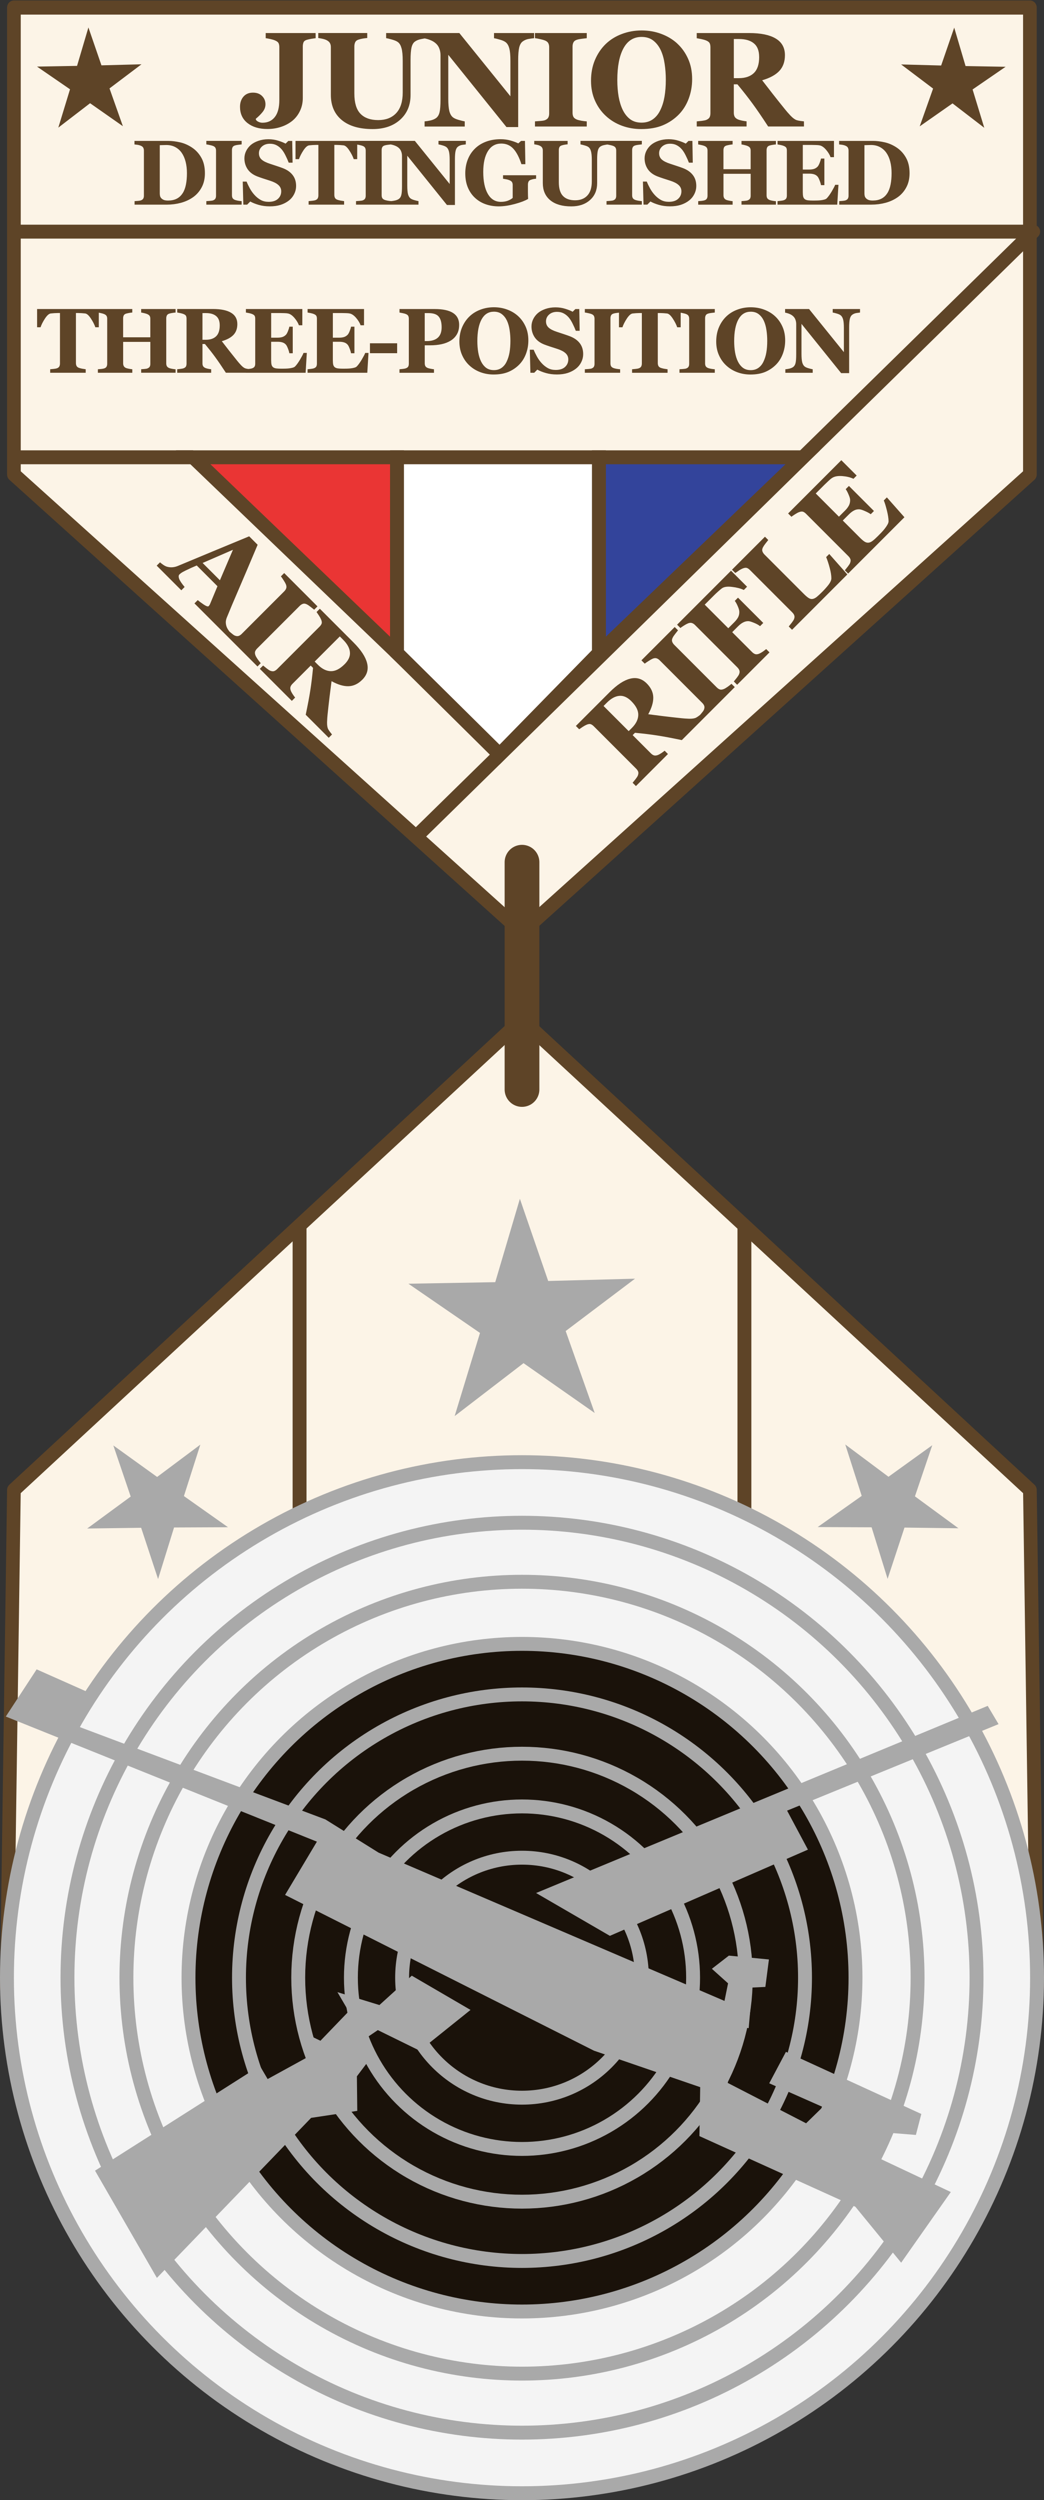 <?xml version="1.0" encoding="UTF-8" standalone="no"?>
<!-- Created with Inkscape (http://www.inkscape.org/) -->

<svg
   width="60.114mm"
   height="143.826mm"
   viewBox="0 0 60.114 143.826"
   version="1.1"
   id="svg1"
   xml:space="preserve"
   inkscape:version="1.3.2 (091e20e, 2023-11-25, custom)"
   sodipodi:docname="cmp_junior_gold_distinguished_badge.svg"
   xmlns:inkscape="http://www.inkscape.org/namespaces/inkscape"
   xmlns:sodipodi="http://sodipodi.sourceforge.net/DTD/sodipodi-0.dtd"
   xmlns="http://www.w3.org/2000/svg"
   xmlns:svg="http://www.w3.org/2000/svg"
   xmlns:rdf="http://www.w3.org/1999/02/22-rdf-syntax-ns#"
   xmlns:cc="http://creativecommons.org/ns#"
   xmlns:dc="http://purl.org/dc/elements/1.1/"><rect x="0" y="0" width="60.114" height="143.826" fill="#333333" stroke="none"/><title
     id="title7">Junior Distinguished Badge</title><sodipodi:namedview
     id="namedview1"
     pagecolor="#505050"
     bordercolor="#eeeeee"
     borderopacity="1"
     inkscape:showpageshadow="0"
     inkscape:pageopacity="0"
     inkscape:pagecheckerboard="0"
     inkscape:deskcolor="#505050"
     inkscape:document-units="mm"
     inkscape:zoom="4"
     inkscape:cx="111.125"
     inkscape:cy="103.625"
     inkscape:window-width="1920"
     inkscape:window-height="1009"
     inkscape:window-x="-8"
     inkscape:window-y="-8"
     inkscape:window-maximized="1"
     inkscape:current-layer="g18"
     showguides="true" /><defs
     id="defs1"><inkscape:path-effect
       effect="mirror_symmetry"
       start_point="156.863,132.948"
       end_point="154.101,444.791"
       center_point="155.482,288.869"
       id="path-effect29"
       is_visible="true"
       lpeversion="1.2"
       lpesatellites=""
       mode="vertical"
       discard_orig_path="false"
       fuse_paths="false"
       oposite_fuse="false"
       split_items="false"
       split_open="false"
       link_styles="false" /><inkscape:path-effect
       effect="mirror_symmetry"
       start_point="106.065,126.771"
       end_point="106.065,180.014"
       center_point="106.065,153.392"
       id="path-effect25"
       is_visible="true"
       lpeversion="1.2"
       lpesatellites=""
       mode="free"
       discard_orig_path="false"
       fuse_paths="true"
       oposite_fuse="false"
       split_items="false"
       split_open="false"
       link_styles="false" /><inkscape:path-effect
       effect="mirror_symmetry"
       start_point="104.999,126.818"
       end_point="104.999,180.016"
       center_point="104.999,153.417"
       id="path-effect24"
       is_visible="true"
       lpeversion="1.2"
       lpesatellites=""
       mode="free"
       discard_orig_path="false"
       fuse_paths="true"
       oposite_fuse="false"
       split_items="false"
       split_open="false"
       link_styles="false" /><inkscape:path-effect
       effect="mirror_symmetry"
       start_point="42.452,284.693"
       end_point="321.886,-103.51"
       center_point="182.169,90.592"
       id="path-effect23"
       is_visible="true"
       lpeversion="1.2"
       lpesatellites=""
       mode="vertical"
       discard_orig_path="false"
       fuse_paths="false"
       oposite_fuse="false"
       split_items="false"
       split_open="false"
       link_styles="false" /><inkscape:path-effect
       effect="mirror_symmetry"
       start_point="103.61,248.803"
       end_point="103.61,-48.197"
       center_point="103.61,100.303"
       id="path-effect21"
       is_visible="true"
       lpeversion="1.2"
       lpesatellites=""
       mode="vertical"
       discard_orig_path="false"
       fuse_paths="false"
       oposite_fuse="false"
       split_items="false"
       split_open="false"
       link_styles="false" /><inkscape:path-effect
       effect="mirror_symmetry"
       start_point="106.065,126.771"
       end_point="106.065,182.54"
       center_point="106.065,154.655"
       id="path-effect19"
       is_visible="true"
       lpeversion="1.2"
       lpesatellites=""
       mode="free"
       discard_orig_path="false"
       fuse_paths="true"
       oposite_fuse="false"
       split_items="false"
       split_open="false"
       link_styles="false" /><inkscape:path-effect
       effect="mirror_symmetry"
       start_point="211.825,49.391"
       end_point="76.505,237.384"
       center_point="144.165,143.388"
       id="path-effect11"
       is_visible="true"
       lpeversion="1.2"
       lpesatellites=""
       mode="vertical"
       discard_orig_path="false"
       fuse_paths="false"
       oposite_fuse="false"
       split_items="false"
       split_open="false"
       link_styles="false" /><inkscape:path-effect
       effect="mirror_symmetry"
       start_point="103.61,68.783"
       end_point="103.61,212.609"
       center_point="103.61,140.696"
       id="path-effect10"
       is_visible="true"
       lpeversion="1.2"
       lpesatellites=""
       mode="vertical"
       discard_orig_path="false"
       fuse_paths="false"
       oposite_fuse="false"
       split_items="false"
       split_open="false"
       link_styles="false" /><inkscape:path-effect
       effect="mirror_symmetry"
       start_point="106.065,126.771"
       end_point="106.065,182.54"
       center_point="106.065,154.655"
       id="path-effect9"
       is_visible="true"
       lpeversion="1.2"
       lpesatellites=""
       mode="free"
       discard_orig_path="false"
       fuse_paths="true"
       oposite_fuse="false"
       split_items="false"
       split_open="false"
       link_styles="false" /><inkscape:path-effect
       effect="mirror_symmetry"
       start_point="106.065,126.771"
       end_point="106.065,182.54"
       center_point="106.065,154.655"
       id="path-effect8"
       is_visible="true"
       lpeversion="1.2"
       lpesatellites=""
       mode="free"
       discard_orig_path="false"
       fuse_paths="true"
       oposite_fuse="false"
       split_items="false"
       split_open="false"
       link_styles="false" /><inkscape:path-effect
       effect="mirror_symmetry"
       start_point="106.065,126.771"
       end_point="106.065,182.54"
       center_point="106.065,154.655"
       id="path-effect7"
       is_visible="true"
       lpeversion="1.2"
       lpesatellites=""
       mode="free"
       discard_orig_path="false"
       fuse_paths="true"
       oposite_fuse="false"
       split_items="false"
       split_open="false"
       link_styles="false" /></defs><g
     inkscape:label="Layer 1"
     inkscape:groupmode="layer"
     id="layer1"
     style="display:inline"
     transform="translate(-74.943,-68.148)"><g
       id="g11"
       style="display:inline"><path
         style="display:inline;fill:#fcf4e7;fill-opacity:1;stroke:#5e4427;stroke-width:0.814;stroke-linejoin:round;stroke-opacity:1"
         d="m 106.065,182.54 h 30.705 l -0.425,-28.679 -30.28,-27.09 -30.28,27.09 -0.425,28.679 h 30.705"
         id="path7"
         sodipodi:nodetypes="cccc"
         transform="matrix(0.966,0,0,0.999,2.536,0.155)"
         inkscape:path-effect="#path-effect9"
         inkscape:original-d="m 106.06491,126.77091 -30.280245,27.0901 -0.4252,28.67899 h 30.705445" /><path
         style="display:inline;fill:#fcf4e7;fill-opacity:1;stroke:#5e4427;stroke-width:0.8;stroke-linejoin:round;stroke-opacity:1"
         d="m 90.802,139.181 v 20.64 m 25.615,-20.64 v 20.64"
         id="path9"
         inkscape:path-effect="#path-effect10"
         inkscape:original-d="m 90.802233,139.18102 v 20.63989"
         transform="translate(1.39,-0.634)" /><path
         sodipodi:type="star"
         style="display:inline;fill:#a9a9a9;fill-opacity:1;stroke:none;stroke-width:0.8;stroke-linejoin:round;stroke-opacity:1"
         id="path10"
         inkscape:flatsided="false"
         sodipodi:sides="5"
         sodipodi:cx="102.85723"
         sodipodi:cy="142.78706"
         sodipodi:r1="6.8613725"
         sodipodi:r2="2.5942352"
         sodipodi:arg1="0.92913684"
         sodipodi:arg2="1.5574554"
         inkscape:rounded="0"
         inkscape:randomized="0"
         d="m 106.964,148.284 -4.072,-2.903 -3.993,3.01 1.502,-4.77 -4.097,-2.868 5.001,-0.045 1.461,-4.783 1.588,4.742 5,-0.088 -4.019,2.976 z"
         inkscape:transform-center-x="0.047065926"
         inkscape:transform-center-y="-0.610282"
         transform="rotate(-0.508,237.591,-101.709)" /><path
         sodipodi:type="star"
         style="display:inline;fill:#a9a9a9;fill-opacity:1;stroke:none;stroke-width:1.288;stroke-linejoin:round;stroke-opacity:1"
         id="path11"
         inkscape:flatsided="false"
         sodipodi:sides="5"
         sodipodi:cx="102.85723"
         sodipodi:cy="142.78706"
         sodipodi:r1="6.8613725"
         sodipodi:r2="2.5942352"
         sodipodi:arg1="0.92913684"
         sodipodi:arg2="1.5574554"
         inkscape:rounded="0"
         inkscape:randomized="0"
         d="m 106.964,148.284 -4.072,-2.903 -3.993,3.01 1.502,-4.77 -4.097,-2.868 5.001,-0.045 1.461,-4.783 1.588,4.742 5,-0.088 -4.019,2.976 z m 44.366,31.936 4.045,2.94 -1.587,4.742 4.046,-2.939 4.02,2.975 -1.544,-4.756 4.071,-2.904 -5.001,-0.001 -1.503,-4.769 -1.546,4.756 z"
         inkscape:transform-center-x="-0.011744581"
         inkscape:transform-center-y="0.39565779"
         transform="matrix(0.504,-0.363,0.363,0.504,-19.666,120.097)"
         inkscape:path-effect="#path-effect11" /></g><g
       id="g7"
       style="display:inline"><circle
         style="display:inline;fill:#f4f4f4;fill-opacity:1;stroke:#a9a9a9;stroke-width:0.8;stroke-linejoin:round;stroke-opacity:1"
         id="path1"
         cx="105"
         cy="181.918"
         r="29.657" /><circle
         style="display:inline;fill:none;fill-opacity:1;stroke:#a9a9a9;stroke-width:0.8;stroke-linejoin:round;stroke-opacity:1"
         id="circle1"
         cx="105"
         cy="181.918"
         r="26.172" /><circle
         style="display:inline;fill:none;fill-opacity:1;stroke:#a9a9a9;stroke-width:0.8;stroke-linejoin:round;stroke-opacity:1"
         id="circle2"
         cx="105"
         cy="181.918"
         r="22.777" /><circle
         style="display:inline;fill:#1a120a;fill-opacity:1;stroke:#a9a9a9;stroke-width:0.8;stroke-linejoin:round;stroke-opacity:1"
         id="circle3"
         cx="105"
         cy="181.918"
         r="19.203" /><circle
         style="display:inline;fill:none;fill-opacity:1;stroke:#a9a9a9;stroke-width:0.8;stroke-linejoin:round;stroke-opacity:1"
         id="circle4"
         cx="105"
         cy="181.918"
         r="16.296" /><circle
         style="display:inline;fill:none;fill-opacity:1;stroke:#a9a9a9;stroke-width:0.8;stroke-linejoin:round;stroke-opacity:1"
         id="circle5"
         cx="105"
         cy="181.918"
         r="12.885" /><circle
         style="display:inline;fill:none;fill-opacity:1;stroke:#a9a9a9;stroke-width:0.8;stroke-linejoin:round;stroke-opacity:1"
         id="circle6"
         cx="105"
         cy="181.918"
         r="9.852" /><circle
         style="display:inline;fill:none;fill-opacity:1;stroke:#a9a9a9;stroke-width:0.8;stroke-linejoin:round;stroke-opacity:1"
         id="circle7"
         cx="105"
         cy="181.918"
         r="6.903" /></g><path
       id="path14"
       style="display:inline;fill:#a9a9a9;fill-opacity:1;stroke:none;stroke-width:0.8;stroke-linejoin:round;stroke-opacity:1"
       d="m 77.053,164.181 -1.776,2.714 17.913,7.198 -1.832,3.064 17.783,8.959 6.12,2.1 -0.045,2.815 8.98,4.065 2.636,3.217 2.859,-4.065 -4.602,-2.167 0.648,-1.273 1.943,0.156 0.313,-1.206 -7.796,-3.574 -0.961,1.809 3.083,1.363 -0.961,0.938 -4.512,-2.323 0.536,-3.239 0.67,0.089 0.089,-1.005 -0.447,-0.112 0.308,-1.208 1.011,-0.047 0.205,-1.58 -2.306,-0.221 -0.979,0.758 0.932,0.837 -0.205,1.011 -19.918,-8.53 -3.064,-1.911 -14.862,-5.583 1.128,-1.765 z m 28.758,12.866 4.249,2.464 11.404,-4.96 -1.2,-2.243 12.176,-4.977 -0.625,-1.05 z m -25.396,15.972 3.562,6.17 8.88,-9.207 2.658,-0.402 -0.022,-1.988 0.826,-1.095 -0.38,-1.05 0.759,-0.514 2.412,1.184 2.926,-2.345 -3.382,-1.97 -1.864,1.69 -2.417,-0.742 0.648,1.106 -1.627,1.69 -0.821,-0.395 -0.016,1.39 -2.203,1.208 -0.447,-0.76 z"
       sodipodi:nodetypes="cccccccccccccccccccccccccccccccccccccccccccccccccccccccccccccc" /><g
       id="g18"
       style="display:inline"
       transform="matrix(1,0,0,-1,0,248.571)"><path
         style="display:inline;fill:#fcf4e7;fill-opacity:1;stroke:#5e4427;stroke-width:0.814;stroke-linejoin:round;stroke-opacity:1"
         d="m 106.065,180.014 h 30.28 v -26.89 l -30.28,-26.352 -30.28,26.352 v 26.89 h 30.28"
         id="path15"
         sodipodi:nodetypes="cccc"
         transform="matrix(0.966,0,0,0.999,2.536,0.155)"
         inkscape:label="path15"
         inkscape:path-effect="#path-effect25"
         inkscape:original-d="m 106.06491,126.77091 -30.280326,26.35233 v 26.89049 h 30.280326" /><path
         id="path25"
         style="display:inline;fill:none;fill-opacity:1;stroke:#5e4427;stroke-width:0.8;stroke-linejoin:round;stroke-opacity:1"
         d="M 99.102,116.083 134.433,81.474 H 75.461 M 75.721,94.454 86.065,94.454"
         transform="matrix(1,0,0,-1,0,248.571)"
         sodipodi:nodetypes="ccccc" /><path
         style="font-weight:bold;font-size:7.056px;line-height:0;font-family:Georgia;-inkscape-font-specification:'Georgia Bold';text-align:center;letter-spacing:-0.265px;word-spacing:0px;text-orientation:upright;text-anchor:middle;fill:#5e4427;stroke-width:0.8;stroke-linejoin:round"
         d="m 136.326,11.824 h -2.663 V 11.556 q 0.186,-0.014 0.438,-0.065 0.252,-0.055 0.252,-0.134 0,-0.028 -0.007,-0.062 -0.003,-0.034 -0.028,-0.093 l -0.417,-1.013 h -1.688 q -0.059,0.141 -0.131,0.331 -0.069,0.189 -0.121,0.338 -0.066,0.193 -0.079,0.279 -0.01,0.086 -0.01,0.121 0,0.11 0.165,0.189 0.169,0.076 0.558,0.11 v 0.269 H 130.589 V 11.556 q 0.114,-0.007 0.255,-0.034 0.145,-0.031 0.227,-0.083 0.141,-0.083 0.238,-0.203 0.1,-0.121 0.165,-0.286 0.4,-0.968 0.799,-1.94 0.403,-0.972 0.889,-2.143 h 0.689 q 0.675,1.661 1.058,2.625 0.382,0.965 0.651,1.599 0.045,0.103 0.114,0.189 0.069,0.083 0.196,0.158 0.097,0.055 0.224,0.083 0.127,0.028 0.231,0.034 z M 133.759,9.847 133.049,8.076 132.35,9.847 Z m 5.037,1.977 h -2.711 V 11.556 q 0.093,-0.007 0.272,-0.021 0.183,-0.014 0.251,-0.041 0.127,-0.052 0.172,-0.134 0.048,-0.086 0.048,-0.217 V 7.676 q 0,-0.117 -0.045,-0.207 -0.045,-0.09 -0.176,-0.145 -0.083,-0.034 -0.245,-0.069 -0.162,-0.038 -0.279,-0.052 V 6.936 h 2.711 v 0.269 q -0.103,0.01 -0.258,0.031 -0.155,0.017 -0.262,0.052 -0.134,0.045 -0.179,0.141 -0.045,0.093 -0.045,0.214 v 3.462 q 0,0.124 0.045,0.214 0.048,0.086 0.179,0.141 0.072,0.031 0.238,0.062 0.169,0.028 0.282,0.034 z m 5.802,0 h -1.874 q -0.486,-0.744 -0.81,-1.185 -0.32,-0.441 -0.799,-1.02 h -0.189 v 1.485 q 0,0.124 0.045,0.21 0.048,0.086 0.179,0.145 0.066,0.028 0.203,0.059 0.141,0.028 0.241,0.038 v 0.269 h -2.608 V 11.556 q 0.1,-0.01 0.262,-0.028 0.165,-0.021 0.234,-0.048 0.131,-0.055 0.176,-0.138 0.045,-0.086 0.045,-0.217 V 7.676 q 0,-0.124 -0.038,-0.207 -0.038,-0.083 -0.183,-0.145 -0.11,-0.045 -0.262,-0.076 -0.148,-0.031 -0.234,-0.045 V 6.936 h 2.742 q 0.92,0 1.395,0.289 0.479,0.286 0.479,0.868 0,0.513 -0.296,0.827 -0.293,0.31 -0.896,0.486 0.234,0.303 0.544,0.703 0.314,0.4 0.651,0.816 0.107,0.134 0.289,0.331 0.186,0.193 0.327,0.238 0.079,0.024 0.2,0.041 0.124,0.017 0.176,0.021 z m -2.346,-3.635 q 0,-0.489 -0.276,-0.713 -0.272,-0.227 -0.779,-0.227 h -0.272 v 2.046 h 0.262 q 0.506,0 0.785,-0.265 0.279,-0.265 0.279,-0.841 z"
         id="text25"
         transform="matrix(0.707,-0.707,-0.707,-0.707,0,248.571)"
         aria-label="AIR" /><path
         style="font-weight:bold;font-size:7.056px;line-height:0;font-family:Georgia;-inkscape-font-specification:'Georgia Bold';text-align:center;letter-spacing:-0.265px;word-spacing:0px;text-orientation:upright;text-anchor:middle;fill:#5e4427;stroke-width:0.8;stroke-linejoin:round"
         d="M 4.334,159.071 H 2.46 Q 1.974,158.327 1.65,157.886 1.33,157.445 0.851,156.866 H 0.661 v 1.485 q 0,0.124 0.045,0.21 0.048,0.086 0.179,0.145 0.065,0.028 0.203,0.059 0.141,0.028 0.241,0.038 v 0.269 h -2.608 v -0.269 q 0.1,-0.01 0.262,-0.028 0.165,-0.021 0.234,-0.048 0.131,-0.055 0.176,-0.138 0.045,-0.086 0.045,-0.217 v -3.449 q 0,-0.124 -0.038,-0.207 -0.038,-0.083 -0.183,-0.145 -0.11,-0.045 -0.262,-0.076 -0.148,-0.031 -0.234,-0.045 v -0.269 h 2.742 q 0.92,0 1.395,0.289 0.479,0.286 0.479,0.868 0,0.513 -0.296,0.827 -0.293,0.31 -0.896,0.486 0.234,0.303 0.544,0.703 0.314,0.4 0.651,0.816 0.107,0.134 0.289,0.331 0.186,0.193 0.327,0.238 0.079,0.024 0.2,0.041 0.124,0.017 0.176,0.021 z m -2.346,-3.635 q 0,-0.489 -0.276,-0.713 Q 1.44,154.496 0.934,154.496 H 0.661 v 2.046 H 0.923 q 0.506,0 0.785,-0.265 0.279,-0.265 0.279,-0.841 z m 4.786,3.635 H 4.062 v -0.269 q 0.093,-0.007 0.272,-0.021 0.183,-0.014 0.251,-0.041 0.127,-0.052 0.172,-0.134 0.048,-0.086 0.048,-0.217 v -3.466 q 0,-0.117 -0.045,-0.207 -0.045,-0.09 -0.176,-0.145 -0.083,-0.034 -0.245,-0.069 -0.162,-0.038 -0.279,-0.052 v -0.269 h 2.711 v 0.269 q -0.103,0.01 -0.258,0.031 -0.155,0.017 -0.262,0.052 -0.134,0.045 -0.179,0.141 -0.045,0.093 -0.045,0.214 v 3.462 q 0,0.124 0.045,0.214 0.048,0.086 0.179,0.141 0.072,0.031 0.238,0.062 0.169,0.028 0.282,0.034 z m 4.583,-3.583 h -0.265 q -0.1,-0.286 -0.355,-0.606 -0.251,-0.324 -0.479,-0.355 -0.103,-0.014 -0.276,-0.024 -0.172,-0.01 -0.317,-0.01 H 8.903 v 1.919 h 0.486 q 0.207,0 0.358,-0.045 0.152,-0.048 0.269,-0.169 0.086,-0.086 0.165,-0.286 0.083,-0.203 0.1,-0.348 h 0.262 v 2.057 H 10.281 q -0.014,-0.155 -0.107,-0.376 -0.093,-0.224 -0.158,-0.296 -0.1,-0.11 -0.255,-0.162 -0.155,-0.055 -0.372,-0.055 H 8.903 v 1.619 q 0,0.124 0.045,0.214 0.048,0.086 0.179,0.141 0.076,0.031 0.207,0.059 0.134,0.024 0.265,0.038 v 0.269 H 6.964 v -0.269 q 0.1,-0.01 0.265,-0.028 0.165,-0.021 0.231,-0.048 0.124,-0.048 0.172,-0.134 0.048,-0.086 0.048,-0.22 v -3.449 q 0,-0.117 -0.045,-0.203 -0.041,-0.09 -0.176,-0.148 -0.096,-0.041 -0.255,-0.076 -0.158,-0.035 -0.241,-0.045 v -0.269 h 4.393 z m 4.679,2.015 -0.096,1.568 h -4.503 v -0.269 q 0.121,-0.01 0.282,-0.031 0.162,-0.024 0.214,-0.045 0.124,-0.048 0.172,-0.134 0.048,-0.086 0.048,-0.22 v -3.449 q 0,-0.124 -0.038,-0.203 -0.038,-0.083 -0.183,-0.148 -0.107,-0.048 -0.258,-0.076 -0.148,-0.031 -0.238,-0.045 v -0.269 h 2.684 v 0.269 q -0.11,0.01 -0.262,0.031 -0.148,0.017 -0.258,0.052 -0.134,0.045 -0.179,0.141 -0.045,0.093 -0.045,0.214 v 3.214 q 0,0.227 0.031,0.358 0.031,0.131 0.121,0.193 0.09,0.066 0.248,0.086 0.162,0.017 0.444,0.017 0.276,0 0.534,-0.031 0.262,-0.035 0.376,-0.145 0.176,-0.176 0.358,-0.493 0.186,-0.32 0.296,-0.586 z m 4.307,-2.074 h -0.262 q -0.1,-0.279 -0.345,-0.565 -0.245,-0.286 -0.486,-0.338 -0.103,-0.024 -0.289,-0.028 -0.183,-0.007 -0.303,-0.007 h -0.71 v 1.888 h 0.503 q 0.189,0 0.345,-0.045 0.155,-0.045 0.282,-0.172 0.079,-0.079 0.158,-0.279 0.083,-0.2 0.107,-0.348 h 0.262 v 2.039 h -0.262 q -0.021,-0.145 -0.107,-0.362 -0.083,-0.22 -0.158,-0.303 -0.114,-0.124 -0.269,-0.169 -0.155,-0.048 -0.358,-0.048 H 17.948 v 1.409 q 0,0.22 0.031,0.351 0.034,0.127 0.124,0.196 0.086,0.066 0.234,0.086 0.152,0.021 0.41,0.021 0.121,0 0.289,-0.003 0.169,-0.003 0.296,-0.021 0.145,-0.017 0.269,-0.052 0.127,-0.034 0.189,-0.1 0.165,-0.169 0.372,-0.513 0.207,-0.348 0.272,-0.52 h 0.251 l -0.093,1.523 H 16.009 v -0.269 q 0.096,-0.007 0.262,-0.028 0.165,-0.021 0.234,-0.048 0.131,-0.055 0.176,-0.138 0.045,-0.086 0.045,-0.217 v -3.449 q 0,-0.124 -0.038,-0.203 -0.038,-0.083 -0.183,-0.148 -0.09,-0.041 -0.251,-0.076 -0.162,-0.035 -0.245,-0.045 v -0.269 h 4.334 z"
         id="text26"
         aria-label="RIFLE"
         transform="matrix(0.707,0.707,0.707,-0.707,0,248.571)" /><path
         style="font-weight:bold;font-size:5.292px;line-height:0;font-family:Georgia;-inkscape-font-specification:'Georgia Bold';text-align:center;letter-spacing:-0.265px;word-spacing:0px;text-orientation:upright;text-anchor:middle;fill:#5e4427;stroke-width:0.8;stroke-linejoin:round"
         d="m 80.632,161.597 h -0.199 q -0.08,0.235 -0.258,0.504 -0.176,0.269 -0.326,0.289 -0.083,0.01 -0.204,0.018 -0.121,0.008 -0.209,0.008 h -0.121 v -2.876 q 0,-0.093 0.034,-0.165 0.034,-0.07 0.132,-0.111 0.059,-0.023 0.183,-0.049 0.127,-0.023 0.214,-0.034 v -0.202 H 77.833 v 0.202 q 0.075,0.008 0.209,0.021 0.137,0.015 0.186,0.036 0.101,0.041 0.134,0.111 0.034,0.07 0.034,0.165 v 2.902 h -0.121 q -0.088,0 -0.209,-0.008 -0.121,-0.008 -0.204,-0.018 -0.15,-0.021 -0.328,-0.289 -0.176,-0.269 -0.256,-0.504 h -0.199 v 1.049 h 3.553 z m 4.422,-2.617 h -1.982 v 0.202 q 0.065,0.005 0.189,0.015 0.124,0.01 0.171,0.031 0.096,0.039 0.132,0.101 0.036,0.065 0.036,0.163 v 1.263 H 82.034 v -1.235 q 0,-0.088 0.036,-0.158 0.039,-0.07 0.129,-0.109 0.049,-0.021 0.168,-0.044 0.119,-0.023 0.194,-0.028 v -0.202 h -1.982 v 0.202 q 0.065,0.003 0.189,0.015 0.127,0.015 0.183,0.036 0.093,0.034 0.129,0.101 0.036,0.07 0.036,0.163 v 2.594 q 0,0.09 -0.034,0.152 -0.031,0.062 -0.132,0.109 -0.075,0.034 -0.196,0.059 -0.121,0.028 -0.176,0.034 v 0.202 h 1.982 v -0.202 q -0.08,-0.005 -0.191,-0.026 -0.111,-0.021 -0.171,-0.039 -0.101,-0.034 -0.134,-0.109 -0.031,-0.072 -0.031,-0.155 v -1.096 h 1.566 v 1.07 q 0,0.09 -0.034,0.152 -0.034,0.062 -0.134,0.109 -0.067,0.031 -0.181,0.057 -0.111,0.028 -0.178,0.036 v 0.202 h 1.982 v -0.202 q -0.083,-0.005 -0.186,-0.023 -0.103,-0.015 -0.186,-0.041 -0.098,-0.034 -0.132,-0.106 -0.034,-0.072 -0.034,-0.158 v -2.597 q 0,-0.093 0.034,-0.158 0.034,-0.065 0.132,-0.109 0.062,-0.026 0.178,-0.046 0.119,-0.021 0.194,-0.026 z m 4.301,0 h -1.406 q -0.364,0.558 -0.607,0.889 -0.24,0.331 -0.599,0.765 h -0.142 v -1.114 q 0,-0.093 0.034,-0.158 0.036,-0.065 0.134,-0.109 0.049,-0.021 0.152,-0.044 0.106,-0.021 0.181,-0.028 v -0.202 h -1.956 v 0.202 q 0.075,0.008 0.196,0.021 0.124,0.015 0.176,0.036 0.098,0.041 0.132,0.103 0.034,0.065 0.034,0.163 v 2.586 q 0,0.093 -0.028,0.155 -0.028,0.062 -0.137,0.109 -0.083,0.034 -0.196,0.057 -0.111,0.023 -0.176,0.034 v 0.202 h 2.057 q 0.69,0 1.046,-0.217 0.359,-0.214 0.359,-0.651 0,-0.385 -0.222,-0.62 -0.22,-0.233 -0.672,-0.364 0.176,-0.227 0.408,-0.527 0.235,-0.3 0.488,-0.612 0.08,-0.101 0.217,-0.248 0.14,-0.145 0.245,-0.178 0.059,-0.018 0.15,-0.031 0.093,-0.013 0.132,-0.015 z m -1.76,2.726 q 0,0.367 -0.207,0.535 -0.204,0.171 -0.584,0.171 H 86.601 v -1.535 h 0.196 q 0.38,0 0.589,0.199 0.209,0.199 0.209,0.63 z m 4.756,0.005 h -0.196 q -0.075,0.209 -0.258,0.424 -0.183,0.214 -0.364,0.253 -0.078,0.018 -0.217,0.021 -0.137,0.005 -0.227,0.005 h -0.532 v -1.416 h 0.377 q 0.142,0 0.258,0.034 0.116,0.034 0.212,0.129 0.059,0.059 0.119,0.209 0.062,0.15 0.08,0.261 h 0.196 v -1.53 h -0.196 q -0.015,0.109 -0.08,0.271 -0.062,0.165 -0.119,0.227 -0.085,0.093 -0.202,0.127 -0.116,0.036 -0.269,0.036 h -0.377 v -1.057 q 0,-0.165 0.023,-0.264 0.026,-0.096 0.093,-0.147 0.065,-0.049 0.176,-0.065 0.114,-0.015 0.307,-0.015 0.09,0 0.217,0.003 0.127,0.003 0.222,0.015 0.109,0.013 0.202,0.039 0.096,0.026 0.142,0.075 0.124,0.127 0.279,0.385 0.155,0.261 0.204,0.39 h 0.189 l -0.07,-1.142 h -3.439 v 0.202 q 0.072,0.005 0.196,0.021 0.124,0.015 0.176,0.036 0.098,0.041 0.132,0.103 0.034,0.065 0.034,0.163 v 2.586 q 0,0.093 -0.028,0.152 -0.028,0.062 -0.137,0.111 -0.067,0.031 -0.189,0.057 -0.121,0.026 -0.183,0.034 v 0.201 h 3.25 z m 3.552,0 h -0.196 q -0.075,0.209 -0.258,0.424 -0.183,0.214 -0.364,0.253 -0.078,0.018 -0.217,0.021 -0.137,0.005 -0.227,0.005 h -0.532 v -1.416 h 0.377 q 0.142,0 0.258,0.034 0.116,0.034 0.212,0.129 0.059,0.059 0.119,0.209 0.062,0.15 0.08,0.261 h 0.196 v -1.53 h -0.196 q -0.015,0.109 -0.08,0.271 -0.062,0.165 -0.119,0.227 -0.085,0.093 -0.202,0.127 -0.116,0.036 -0.269,0.036 h -0.377 v -1.057 q 0,-0.165 0.023,-0.264 0.026,-0.096 0.093,-0.147 0.065,-0.049 0.176,-0.065 0.114,-0.015 0.307,-0.015 0.09,0 0.217,0.003 0.127,0.003 0.222,0.015 0.109,0.013 0.202,0.039 0.096,0.026 0.142,0.075 0.124,0.127 0.279,0.385 0.155,0.261 0.204,0.39 h 0.189 l -0.07,-1.142 h -3.439 v 0.202 q 0.072,0.005 0.196,0.021 0.124,0.015 0.176,0.036 0.098,0.041 0.132,0.103 0.034,0.065 0.034,0.163 v 2.586 q 0,0.093 -0.028,0.152 -0.028,0.062 -0.137,0.111 -0.067,0.031 -0.189,0.057 -0.121,0.026 -0.183,0.034 v 0.201 h 3.25 z m 1.908,-1.607 h -1.566 v 0.571 h 1.566 z m 3.57,1.625 q 0,-0.31 -0.129,-0.535 -0.127,-0.222 -0.351,-0.362 -0.233,-0.145 -0.532,-0.209 -0.297,-0.065 -0.669,-0.065 h -0.3 v -1.031 q 0,-0.093 0.034,-0.163 0.036,-0.067 0.134,-0.109 0.052,-0.021 0.168,-0.044 0.116,-0.023 0.196,-0.031 v -0.202 h -1.987 v 0.202 q 0.075,0.008 0.199,0.021 0.124,0.015 0.173,0.036 0.101,0.041 0.132,0.101 0.034,0.059 0.034,0.165 v 2.586 q 0,0.09 -0.031,0.155 -0.031,0.067 -0.134,0.111 -0.072,0.031 -0.194,0.054 -0.119,0.026 -0.178,0.034 v 0.202 h 2.023 q 0.711,0 1.062,-0.227 0.351,-0.225 0.351,-0.69 z m -1.008,-0.132 q 0,0.413 -0.168,0.612 -0.165,0.202 -0.592,0.202 h -0.214 v -1.61 h 0.109 q 0.424,0 0.643,0.194 0.222,0.196 0.222,0.602 z m 4.404,0.641 q 0.271,-0.248 0.429,-0.599 0.16,-0.351 0.16,-0.801 0,-0.401 -0.134,-0.762 -0.134,-0.362 -0.388,-0.623 -0.266,-0.271 -0.625,-0.424 -0.359,-0.15 -0.855,-0.15 -0.4,0 -0.757,0.132 -0.357,0.132 -0.628,0.382 -0.269,0.245 -0.426,0.597 -0.158,0.351 -0.158,0.783 0,0.45 0.152,0.814 0.155,0.367 0.424,0.628 0.266,0.256 0.63,0.393 0.367,0.14 0.78,0.14 0.411,0 0.77,-0.134 0.362,-0.134 0.625,-0.375 z m -0.664,-2.623 q 0.116,0.235 0.168,0.532 0.052,0.297 0.052,0.672 0,0.318 -0.046,0.618 -0.044,0.302 -0.152,0.537 -0.111,0.235 -0.295,0.377 -0.183,0.142 -0.457,0.142 -0.468,0 -0.711,-0.444 -0.243,-0.442 -0.243,-1.251 0,-0.344 0.052,-0.649 0.054,-0.305 0.168,-0.532 0.116,-0.23 0.295,-0.359 0.178,-0.127 0.439,-0.127 0.256,0 0.439,0.129 0.183,0.129 0.292,0.354 z m 2.888,-0.734 q -0.336,0 -0.628,0.083 -0.289,0.083 -0.491,0.196 l -0.178,-0.181 h -0.22 l -0.034,1.326 h 0.222 q 0.075,-0.189 0.191,-0.398 0.116,-0.209 0.269,-0.375 0.158,-0.173 0.351,-0.282 0.196,-0.109 0.457,-0.109 0.351,0 0.537,0.171 0.189,0.173 0.189,0.434 0,0.214 -0.16,0.359 -0.158,0.147 -0.491,0.253 -0.217,0.07 -0.4,0.129 -0.181,0.059 -0.341,0.121 -0.369,0.147 -0.55,0.421 -0.178,0.274 -0.178,0.612 0,0.214 0.093,0.411 0.093,0.199 0.271,0.357 0.171,0.147 0.437,0.24 0.266,0.093 0.579,0.093 0.305,0 0.571,-0.085 0.266,-0.083 0.419,-0.168 l 0.158,0.155 h 0.225 l 0.021,-1.251 h -0.222 q -0.077,0.202 -0.183,0.411 -0.103,0.212 -0.22,0.351 -0.127,0.15 -0.292,0.238 -0.165,0.09 -0.388,0.09 -0.279,0 -0.457,-0.158 -0.176,-0.158 -0.176,-0.39 0,-0.22 0.152,-0.359 0.155,-0.14 0.481,-0.245 0.191,-0.065 0.39,-0.129 0.199,-0.065 0.354,-0.124 0.375,-0.145 0.568,-0.4 0.196,-0.253 0.196,-0.63 0,-0.238 -0.111,-0.46 -0.111,-0.222 -0.3,-0.369 -0.207,-0.163 -0.478,-0.251 -0.271,-0.088 -0.633,-0.088 z m 3.65,0.098 h -2.033 v 0.202 q 0.07,0.005 0.204,0.015 0.137,0.01 0.189,0.031 0.096,0.039 0.129,0.101 0.036,0.065 0.036,0.163 v 2.599 q 0,0.088 -0.034,0.155 -0.034,0.067 -0.132,0.109 -0.062,0.026 -0.183,0.052 -0.121,0.028 -0.209,0.039 v 0.201 h 2.033 v -0.202 q -0.077,-0.008 -0.194,-0.023 -0.116,-0.013 -0.196,-0.039 -0.101,-0.034 -0.134,-0.106 -0.034,-0.07 -0.034,-0.16 v -2.597 q 0,-0.093 0.034,-0.16 0.036,-0.065 0.134,-0.106 0.054,-0.023 0.178,-0.046 0.127,-0.021 0.212,-0.026 z m 3.485,2.617 h -0.199 q -0.08,0.235 -0.258,0.504 -0.176,0.269 -0.326,0.289 -0.083,0.01 -0.204,0.018 -0.121,0.008 -0.209,0.008 h -0.121 v -2.876 q 0,-0.093 0.034,-0.165 0.034,-0.07 0.132,-0.111 0.059,-0.023 0.183,-0.049 0.127,-0.023 0.214,-0.034 v -0.202 h -2.044 v 0.202 q 0.075,0.008 0.209,0.021 0.137,0.015 0.186,0.036 0.101,0.041 0.134,0.111 0.034,0.07 0.034,0.165 v 2.902 h -0.121 q -0.088,0 -0.209,-0.008 -0.121,-0.008 -0.204,-0.018 -0.15,-0.021 -0.328,-0.289 -0.176,-0.269 -0.256,-0.504 h -0.199 v 1.049 h 3.553 z m 1.965,-2.617 h -2.033 v 0.202 q 0.07,0.005 0.204,0.015 0.137,0.01 0.189,0.031 0.096,0.039 0.129,0.101 0.036,0.065 0.036,0.163 v 2.599 q 0,0.088 -0.034,0.155 -0.034,0.067 -0.132,0.109 -0.062,0.026 -0.183,0.052 -0.121,0.028 -0.209,0.039 v 0.201 h 2.033 v -0.202 q -0.077,-0.008 -0.194,-0.023 -0.116,-0.013 -0.196,-0.039 -0.101,-0.034 -0.134,-0.106 -0.034,-0.07 -0.034,-0.16 v -2.597 q 0,-0.093 0.034,-0.16 0.036,-0.065 0.134,-0.106 0.054,-0.023 0.178,-0.046 0.127,-0.021 0.212,-0.026 z m 3.464,3.258 q 0.271,-0.248 0.429,-0.599 0.16,-0.351 0.16,-0.801 0,-0.4 -0.134,-0.762 -0.134,-0.362 -0.388,-0.623 -0.266,-0.271 -0.625,-0.424 -0.359,-0.15 -0.855,-0.15 -0.4,0 -0.757,0.132 -0.357,0.132 -0.628,0.382 -0.269,0.245 -0.426,0.597 -0.158,0.351 -0.158,0.783 0,0.45 0.152,0.814 0.155,0.367 0.424,0.628 0.266,0.256 0.63,0.393 0.367,0.14 0.78,0.14 0.411,0 0.77,-0.134 0.362,-0.134 0.625,-0.375 z m -0.664,-2.623 q 0.116,0.235 0.168,0.532 0.052,0.297 0.052,0.672 0,0.318 -0.046,0.618 -0.044,0.302 -0.152,0.537 -0.111,0.235 -0.295,0.377 -0.183,0.142 -0.457,0.142 -0.468,0 -0.711,-0.444 -0.243,-0.442 -0.243,-1.251 0,-0.344 0.052,-0.649 0.054,-0.305 0.168,-0.532 0.116,-0.23 0.295,-0.359 0.178,-0.127 0.439,-0.127 0.256,0 0.439,0.129 0.183,0.129 0.292,0.354 z m 5.562,2.829 q -0.072,-0.008 -0.207,-0.028 -0.134,-0.021 -0.243,-0.101 -0.096,-0.07 -0.137,-0.24 -0.039,-0.168 -0.039,-0.496 v -2.62 h -0.46 l -2.284,2.834 v -1.721 q 0,-0.32 0.041,-0.488 0.044,-0.165 0.14,-0.243 0.07,-0.057 0.222,-0.101 0.152,-0.044 0.243,-0.059 v -0.202 h -1.576 v 0.202 q 0.101,0.008 0.23,0.036 0.132,0.031 0.22,0.093 0.101,0.075 0.137,0.225 0.039,0.152 0.039,0.509 v 1.736 q 0,0.129 -0.041,0.243 -0.039,0.116 -0.124,0.199 -0.09,0.088 -0.209,0.137 -0.116,0.052 -0.266,0.08 v 0.207 h 1.38 l 2.005,-2.48 v 1.388 q 0,0.331 -0.044,0.491 -0.044,0.163 -0.14,0.24 -0.075,0.059 -0.222,0.101 -0.147,0.044 -0.238,0.059 v 0.202 h 1.574 z"
         id="text27"
         aria-label="THREE-POSITION" /><path
         style="font-weight:bold;font-size:7.761px;line-height:0;font-family:Georgia;-inkscape-font-specification:'Georgia Bold';text-align:center;letter-spacing:-0.265px;word-spacing:0px;text-orientation:upright;text-anchor:middle;fill:#5e4427;stroke-width:0.8;stroke-linejoin:round"
         d="m 93.118,70.344 q -0.152,0.019 -0.258,0.038 -0.106,0.019 -0.239,0.053 -0.155,0.042 -0.201,0.148 -0.042,0.106 -0.042,0.243 v 2.963 q 0,0.409 -0.167,0.75 -0.163,0.341 -0.451,0.572 -0.292,0.227 -0.652,0.341 -0.36,0.117 -0.769,0.117 -0.709,0 -1.144,-0.341 -0.432,-0.341 -0.432,-0.936 0,-0.352 0.197,-0.584 0.201,-0.231 0.549,-0.231 0.33,0 0.523,0.193 0.197,0.193 0.197,0.477 0,0.243 -0.171,0.451 -0.167,0.205 -0.383,0.379 v 0.049 q 0.034,0.076 0.148,0.129 0.114,0.053 0.231,0.053 0.455,0 0.712,-0.326 0.261,-0.326 0.261,-0.985 v -3.035 q 0,-0.136 -0.042,-0.227 -0.042,-0.091 -0.201,-0.159 -0.114,-0.049 -0.277,-0.083 -0.159,-0.034 -0.265,-0.049 V 70.049 h 2.873 z m 6.39,0 q -0.11,0.011 -0.318,0.053 -0.205,0.038 -0.345,0.136 -0.144,0.095 -0.205,0.341 -0.057,0.246 -0.057,0.739 v 2.001 q 0,0.883 -0.599,1.421 -0.599,0.538 -1.584,0.538 -1.148,0 -1.777,-0.519 -0.629,-0.519 -0.629,-1.448 v -2.751 q 0,-0.133 -0.053,-0.227 -0.049,-0.095 -0.193,-0.171 -0.099,-0.049 -0.243,-0.08 -0.144,-0.03 -0.235,-0.042 v -0.288 h 2.819 v 0.288 q -0.121,0.008 -0.246,0.03 -0.125,0.019 -0.254,0.061 -0.144,0.045 -0.193,0.152 -0.049,0.106 -0.049,0.239 v 2.713 q 0,0.8 0.352,1.163 0.352,0.364 1.023,0.364 0.659,0 1.035,-0.402 0.375,-0.402 0.375,-1.182 v -1.823 q 0,-0.485 -0.068,-0.724 -0.064,-0.243 -0.201,-0.349 -0.099,-0.083 -0.345,-0.152 -0.243,-0.068 -0.341,-0.083 V 70.049 h 2.331 z m 6.189,0 q -0.106,0.011 -0.303,0.042 -0.197,0.03 -0.356,0.148 -0.14,0.102 -0.201,0.352 -0.057,0.246 -0.057,0.728 v 3.843 h -0.675 l -3.35,-4.157 v 2.524 q 0,0.47 0.061,0.716 0.064,0.243 0.205,0.356 0.102,0.083 0.326,0.148 0.224,0.064 0.356,0.087 v 0.296 h -2.312 v -0.296 q 0.148,-0.011 0.337,-0.053 0.193,-0.045 0.322,-0.136 0.148,-0.11 0.201,-0.33 0.057,-0.224 0.057,-0.747 v -2.547 q 0,-0.189 -0.061,-0.356 -0.057,-0.171 -0.182,-0.292 -0.133,-0.129 -0.307,-0.201 -0.171,-0.076 -0.39,-0.117 V 70.049 h 2.024 l 2.941,3.638 v -2.035 q 0,-0.485 -0.064,-0.72 -0.064,-0.239 -0.205,-0.352 -0.11,-0.087 -0.326,-0.148 -0.216,-0.064 -0.349,-0.087 v -0.296 h 2.308 z m 3.032,5.082 h -2.982 v -0.296 q 0.102,-0.008 0.299,-0.023 0.201,-0.015 0.277,-0.045 0.14,-0.057 0.189,-0.148 0.053,-0.095 0.053,-0.239 v -3.812 q 0,-0.129 -0.049,-0.227 -0.049,-0.099 -0.193,-0.159 -0.091,-0.038 -0.269,-0.076 -0.178,-0.042 -0.307,-0.057 V 70.049 h 2.982 v 0.296 q -0.114,0.011 -0.284,0.034 -0.171,0.019 -0.288,0.057 -0.148,0.049 -0.197,0.155 -0.049,0.102 -0.049,0.235 v 3.809 q 0,0.136 0.049,0.235 0.053,0.095 0.197,0.155 0.08,0.034 0.261,0.068 0.186,0.03 0.311,0.038 z m 5.204,-4.779 q 0.398,0.364 0.629,0.879 0.235,0.515 0.235,1.175 0,0.587 -0.197,1.118 -0.197,0.531 -0.568,0.913 -0.39,0.398 -0.917,0.621 -0.527,0.22 -1.254,0.22 -0.587,0 -1.11,-0.193 -0.523,-0.193 -0.921,-0.561 -0.394,-0.36 -0.625,-0.875 -0.231,-0.515 -0.231,-1.148 0,-0.659 0.224,-1.194 0.227,-0.538 0.621,-0.921 0.39,-0.375 0.925,-0.576 0.538,-0.205 1.144,-0.205 0.603,0 1.129,0.197 0.531,0.197 0.917,0.549 z m -0.974,3.846 q 0.171,-0.345 0.246,-0.781 0.076,-0.436 0.076,-0.985 0,-0.466 -0.068,-0.906 -0.064,-0.443 -0.224,-0.788 -0.163,-0.345 -0.432,-0.553 -0.269,-0.208 -0.671,-0.208 -0.686,0 -1.042,0.652 -0.356,0.648 -0.356,1.834 0,0.504 0.076,0.951 0.08,0.447 0.246,0.781 0.171,0.337 0.432,0.527 0.261,0.186 0.644,0.186 0.375,0 0.644,-0.189 0.269,-0.189 0.428,-0.519 z m 8.277,0.932 h -2.062 q -0.534,-0.819 -0.891,-1.304 -0.352,-0.485 -0.879,-1.122 h -0.208 v 1.633 q 0,0.136 0.049,0.231 0.053,0.095 0.197,0.159 0.072,0.03 0.224,0.064 0.155,0.03 0.265,0.042 v 0.296 h -2.869 V 75.131 q 0.11,-0.011 0.288,-0.03 0.182,-0.023 0.258,-0.053 0.144,-0.061 0.193,-0.152 0.049,-0.095 0.049,-0.239 v -3.793 q 0,-0.136 -0.042,-0.227 -0.042,-0.091 -0.201,-0.159 -0.121,-0.049 -0.288,-0.083 -0.163,-0.034 -0.258,-0.049 V 70.049 h 3.017 q 1.012,0 1.535,0.318 0.527,0.315 0.527,0.955 0,0.565 -0.326,0.91 -0.322,0.341 -0.985,0.534 0.258,0.333 0.599,0.773 0.345,0.44 0.716,0.898 0.117,0.148 0.318,0.364 0.205,0.212 0.36,0.261 0.087,0.027 0.22,0.045 0.136,0.019 0.193,0.023 z m -2.581,-3.998 q 0,-0.538 -0.303,-0.784 -0.299,-0.25 -0.856,-0.25 h -0.299 v 2.251 h 0.288 q 0.557,0 0.864,-0.292 0.307,-0.292 0.307,-0.925 z"
         id="text28"
         transform="matrix(1,0,0,-1,0,248.571)"
         aria-label="JUNIOR" /><path
         style="font-weight:bold;font-size:5.292px;line-height:0;font-family:Georgia;-inkscape-font-specification:'Georgia Bold';text-align:center;letter-spacing:-0.265px;word-spacing:0px;text-orientation:upright;text-anchor:middle;fill:#5e4427;stroke-width:0.8;stroke-linejoin:round"
         d="m 85.992,76.632 q 0.336,0.22 0.543,0.587 0.207,0.364 0.207,0.894 0,0.465 -0.186,0.811 -0.183,0.344 -0.488,0.563 -0.31,0.22 -0.705,0.328 -0.393,0.106 -0.824,0.106 h -1.847 v -0.202 q 0.083,-0.003 0.207,-0.015 0.124,-0.013 0.165,-0.031 0.093,-0.039 0.129,-0.103 0.036,-0.067 0.036,-0.16 v -2.599 q 0,-0.088 -0.034,-0.158 -0.034,-0.072 -0.132,-0.116 -0.098,-0.044 -0.209,-0.059 -0.109,-0.015 -0.168,-0.021 v -0.202 h 1.951 q 0.313,0 0.669,0.08 0.357,0.08 0.687,0.297 z m -0.527,2.628 q 0.127,-0.207 0.183,-0.491 0.059,-0.287 0.059,-0.659 0,-0.364 -0.078,-0.664 -0.078,-0.3 -0.227,-0.512 -0.15,-0.212 -0.375,-0.328 -0.222,-0.116 -0.506,-0.116 -0.09,0 -0.207,0.005 -0.114,0.003 -0.171,0.005 v 2.783 q 0,0.093 0.023,0.165 0.026,0.07 0.085,0.124 0.059,0.054 0.145,0.085 0.088,0.028 0.227,0.028 0.292,0 0.501,-0.109 0.209,-0.109 0.338,-0.318 z m 3.392,0.661 h -2.033 v -0.202 q 0.07,-0.005 0.204,-0.015 0.137,-0.01 0.189,-0.031 0.096,-0.039 0.129,-0.101 0.036,-0.065 0.036,-0.163 v -2.599 q 0,-0.088 -0.034,-0.155 -0.034,-0.067 -0.132,-0.109 -0.062,-0.026 -0.183,-0.052 -0.121,-0.028 -0.209,-0.039 v -0.202 h 2.033 v 0.202 q -0.078,0.008 -0.194,0.023 -0.116,0.013 -0.196,0.039 -0.101,0.034 -0.134,0.106 -0.034,0.07 -0.034,0.16 v 2.597 q 0,0.093 0.034,0.16 0.036,0.065 0.134,0.106 0.054,0.023 0.178,0.047 0.127,0.021 0.212,0.026 z m 1.614,0.098 q -0.336,0 -0.628,-0.083 -0.289,-0.083 -0.491,-0.196 l -0.178,0.181 h -0.22 l -0.034,-1.326 h 0.222 q 0.075,0.189 0.191,0.398 0.116,0.209 0.269,0.375 0.158,0.173 0.351,0.282 0.196,0.109 0.457,0.109 0.351,0 0.537,-0.171 0.189,-0.173 0.189,-0.434 0,-0.214 -0.16,-0.359 -0.158,-0.147 -0.491,-0.253 -0.217,-0.07 -0.4,-0.129 -0.181,-0.059 -0.341,-0.121 -0.369,-0.147 -0.55,-0.421 -0.178,-0.274 -0.178,-0.612 0,-0.214 0.093,-0.411 0.093,-0.199 0.271,-0.357 0.171,-0.147 0.437,-0.24 0.266,-0.093 0.579,-0.093 0.305,0 0.571,0.085 0.266,0.083 0.419,0.168 l 0.158,-0.155 h 0.225 l 0.021,1.251 h -0.222 q -0.078,-0.202 -0.183,-0.411 -0.103,-0.212 -0.22,-0.351 -0.127,-0.15 -0.292,-0.238 -0.165,-0.09 -0.388,-0.09 -0.279,0 -0.457,0.158 -0.176,0.158 -0.176,0.39 0,0.22 0.152,0.359 0.155,0.14 0.481,0.245 0.191,0.065 0.39,0.129 0.199,0.065 0.354,0.124 0.375,0.145 0.568,0.4 0.196,0.253 0.196,0.63 0,0.238 -0.111,0.46 -0.111,0.222 -0.3,0.369 -0.207,0.163 -0.478,0.251 -0.271,0.088 -0.633,0.088 z m 5.04,-2.716 h -0.199 q -0.08,-0.235 -0.258,-0.504 -0.176,-0.269 -0.326,-0.289 -0.083,-0.01 -0.204,-0.018 -0.121,-0.008 -0.209,-0.008 h -0.121 v 2.876 q 0,0.093 0.034,0.165 0.034,0.07 0.132,0.111 0.059,0.023 0.183,0.049 0.127,0.023 0.214,0.034 v 0.202 h -2.044 v -0.202 q 0.075,-0.008 0.209,-0.021 0.137,-0.015 0.186,-0.036 0.101,-0.041 0.134,-0.111 0.034,-0.07 0.034,-0.165 v -2.902 h -0.121 q -0.088,0 -0.209,0.008 -0.121,0.008 -0.204,0.018 -0.15,0.021 -0.328,0.289 -0.176,0.269 -0.256,0.504 h -0.199 v -1.049 h 3.553 z m 1.965,2.617 h -2.033 v -0.202 q 0.07,-0.005 0.204,-0.015 0.137,-0.01 0.189,-0.031 0.096,-0.039 0.129,-0.101 0.036,-0.065 0.036,-0.163 v -2.599 q 0,-0.088 -0.034,-0.155 -0.034,-0.067 -0.132,-0.109 -0.062,-0.026 -0.183,-0.052 -0.121,-0.028 -0.209,-0.039 v -0.202 h 2.033 v 0.202 q -0.078,0.008 -0.194,0.023 -0.116,0.013 -0.196,0.039 -0.101,0.034 -0.134,0.106 -0.034,0.07 -0.034,0.16 v 2.597 q 0,0.093 0.034,0.16 0.036,0.065 0.134,0.106 0.054,0.023 0.178,0.047 0.127,0.021 0.212,0.026 z m 4.288,-3.465 q -0.072,0.008 -0.207,0.028 -0.134,0.021 -0.243,0.101 -0.096,0.07 -0.137,0.24 -0.039,0.168 -0.039,0.496 v 2.62 h -0.46 l -2.284,-2.834 v 1.721 q 0,0.32 0.041,0.488 0.044,0.165 0.14,0.243 0.07,0.057 0.222,0.101 0.152,0.044 0.243,0.059 v 0.202 h -1.576 v -0.202 q 0.101,-0.008 0.23,-0.036 0.132,-0.031 0.22,-0.093 0.101,-0.075 0.137,-0.225 0.039,-0.152 0.039,-0.509 v -1.736 q 0,-0.129 -0.041,-0.243 -0.039,-0.116 -0.124,-0.199 -0.09,-0.088 -0.209,-0.137 -0.116,-0.052 -0.266,-0.08 v -0.207 h 1.38 l 2.005,2.48 v -1.388 q 0,-0.331 -0.044,-0.491 -0.044,-0.163 -0.14,-0.24 -0.075,-0.059 -0.222,-0.101 -0.147,-0.044 -0.238,-0.059 v -0.202 h 1.574 z m 4.048,1.974 q -0.08,0.008 -0.142,0.018 -0.062,0.01 -0.155,0.041 -0.106,0.034 -0.14,0.111 -0.034,0.078 -0.034,0.163 v 0.426 q 0,0.129 0.003,0.209 0.003,0.078 0.008,0.194 -0.258,0.155 -0.765,0.292 -0.504,0.137 -0.928,0.137 -0.398,0 -0.747,-0.121 -0.349,-0.121 -0.612,-0.364 -0.264,-0.24 -0.416,-0.597 -0.15,-0.357 -0.15,-0.816 0,-0.429 0.142,-0.793 0.142,-0.364 0.411,-0.628 0.264,-0.261 0.641,-0.403 0.38,-0.142 0.84,-0.142 0.313,0 0.579,0.078 0.266,0.075 0.439,0.163 l 0.16,-0.142 h 0.225 l 0.023,1.338 h -0.227 q -0.196,-0.602 -0.47,-0.894 -0.274,-0.292 -0.692,-0.292 -0.496,0 -0.767,0.434 -0.269,0.434 -0.269,1.196 0,0.809 0.264,1.266 0.266,0.457 0.752,0.457 0.227,0 0.403,-0.067 0.178,-0.07 0.276,-0.16 v -0.744 q 0,-0.093 -0.034,-0.155 -0.034,-0.065 -0.134,-0.111 -0.077,-0.036 -0.194,-0.059 -0.116,-0.023 -0.194,-0.034 V 78.229 h 1.904 z m 4.146,-1.974 q -0.075,0.008 -0.217,0.036 -0.14,0.026 -0.235,0.093 -0.098,0.065 -0.14,0.233 -0.039,0.168 -0.039,0.504 v 1.364 q 0,0.602 -0.408,0.969 -0.408,0.367 -1.08,0.367 -0.783,0 -1.212,-0.354 -0.429,-0.354 -0.429,-0.987 v -1.876 q 0,-0.09 -0.036,-0.155 -0.034,-0.065 -0.132,-0.116 -0.067,-0.034 -0.165,-0.054 -0.098,-0.021 -0.16,-0.028 v -0.196 h 1.922 v 0.196 q -0.083,0.005 -0.168,0.021 -0.085,0.013 -0.173,0.041 -0.098,0.031 -0.132,0.103 -0.034,0.072 -0.034,0.163 v 1.85 q 0,0.545 0.24,0.793 0.24,0.248 0.698,0.248 0.45,0 0.705,-0.274 0.256,-0.274 0.256,-0.806 v -1.243 q 0,-0.331 -0.046,-0.494 -0.044,-0.165 -0.137,-0.238 -0.067,-0.057 -0.235,-0.103 -0.165,-0.047 -0.233,-0.057 v -0.202 h 1.589 z m 1.942,3.465 h -2.033 v -0.202 q 0.07,-0.005 0.204,-0.015 0.137,-0.01 0.189,-0.031 0.096,-0.039 0.129,-0.101 0.036,-0.065 0.036,-0.163 v -2.599 q 0,-0.088 -0.034,-0.155 -0.034,-0.067 -0.132,-0.109 -0.062,-0.026 -0.183,-0.052 -0.121,-0.028 -0.209,-0.039 v -0.202 h 2.033 v 0.202 q -0.077,0.008 -0.194,0.023 -0.116,0.013 -0.196,0.039 -0.101,0.034 -0.134,0.106 -0.034,0.07 -0.034,0.16 v 2.597 q 0,0.093 0.034,0.16 0.036,0.065 0.134,0.106 0.054,0.023 0.178,0.047 0.127,0.021 0.212,0.026 z m 1.614,0.098 q -0.336,0 -0.628,-0.083 -0.289,-0.083 -0.491,-0.196 l -0.178,0.181 h -0.22 l -0.034,-1.326 h 0.222 q 0.075,0.189 0.191,0.398 0.116,0.209 0.269,0.375 0.158,0.173 0.351,0.282 0.196,0.109 0.457,0.109 0.351,0 0.537,-0.171 0.189,-0.173 0.189,-0.434 0,-0.214 -0.16,-0.359 -0.158,-0.147 -0.491,-0.253 -0.217,-0.07 -0.4,-0.129 -0.181,-0.059 -0.341,-0.121 -0.369,-0.147 -0.55,-0.421 -0.178,-0.274 -0.178,-0.612 0,-0.214 0.093,-0.411 0.093,-0.199 0.271,-0.357 0.171,-0.147 0.437,-0.24 0.266,-0.093 0.579,-0.093 0.305,0 0.571,0.085 0.266,0.083 0.419,0.168 l 0.158,-0.155 h 0.225 l 0.021,1.251 h -0.222 q -0.077,-0.202 -0.183,-0.411 -0.103,-0.212 -0.22,-0.351 -0.127,-0.15 -0.292,-0.238 -0.165,-0.09 -0.388,-0.09 -0.279,0 -0.457,0.158 -0.176,0.158 -0.176,0.39 0,0.22 0.152,0.359 0.155,0.14 0.481,0.245 0.191,0.065 0.39,0.129 0.199,0.065 0.354,0.124 0.375,0.145 0.568,0.4 0.196,0.253 0.196,0.63 0,0.238 -0.111,0.46 -0.111,0.222 -0.3,0.369 -0.207,0.163 -0.478,0.251 -0.271,0.088 -0.633,0.088 z m 6.107,-0.098 h -1.982 v -0.202 q 0.065,-0.005 0.189,-0.015 0.124,-0.01 0.171,-0.031 0.096,-0.039 0.132,-0.101 0.036,-0.065 0.036,-0.163 V 78.146 h -1.566 v 1.235 q 0,0.088 0.036,0.158 0.039,0.07 0.129,0.109 0.049,0.021 0.168,0.044 0.119,0.023 0.194,0.028 v 0.202 h -1.982 v -0.202 q 0.065,-0.003 0.189,-0.015 0.127,-0.015 0.183,-0.036 0.093,-0.034 0.129,-0.101 0.036,-0.07 0.036,-0.163 v -2.594 q 0,-0.09 -0.034,-0.152 -0.031,-0.062 -0.132,-0.109 -0.075,-0.034 -0.196,-0.059 -0.121,-0.028 -0.176,-0.034 v -0.202 h 1.982 v 0.202 q -0.08,0.005 -0.191,0.026 -0.111,0.021 -0.171,0.039 -0.101,0.034 -0.134,0.109 -0.031,0.072 -0.031,0.155 v 1.096 h 1.566 v -1.07 q 0,-0.09 -0.034,-0.152 -0.034,-0.062 -0.134,-0.109 -0.067,-0.031 -0.181,-0.057 -0.111,-0.028 -0.178,-0.036 v -0.202 h 1.982 v 0.202 q -0.083,0.005 -0.186,0.023 -0.103,0.015 -0.186,0.041 -0.098,0.034 -0.132,0.106 -0.034,0.072 -0.034,0.158 v 2.597 q 0,0.093 0.034,0.158 0.034,0.065 0.132,0.109 0.062,0.026 0.178,0.047 0.119,0.021 0.194,0.026 z m 3.342,-2.731 h -0.196 q -0.075,-0.209 -0.258,-0.424 -0.183,-0.214 -0.364,-0.253 -0.077,-0.018 -0.217,-0.021 -0.137,-0.005 -0.227,-0.005 h -0.532 v 1.416 h 0.377 q 0.142,0 0.258,-0.034 0.116,-0.034 0.212,-0.129 0.059,-0.059 0.119,-0.209 0.062,-0.15 0.08,-0.261 h 0.196 v 1.53 h -0.196 q -0.015,-0.109 -0.08,-0.271 -0.062,-0.165 -0.119,-0.227 -0.085,-0.093 -0.202,-0.127 -0.116,-0.036 -0.269,-0.036 h -0.377 v 1.057 q 0,0.165 0.023,0.264 0.026,0.096 0.093,0.147 0.065,0.049 0.176,0.065 0.114,0.015 0.307,0.015 0.09,0 0.217,-0.003 0.127,-0.003 0.222,-0.015 0.109,-0.013 0.202,-0.039 0.096,-0.026 0.142,-0.075 0.124,-0.127 0.279,-0.385 0.155,-0.261 0.204,-0.39 h 0.189 l -0.07,1.142 h -3.439 v -0.202 q 0.072,-0.005 0.196,-0.021 0.124,-0.015 0.176,-0.036 0.098,-0.041 0.132,-0.103 0.034,-0.065 0.034,-0.163 V 76.811 q 0,-0.093 -0.028,-0.152 -0.028,-0.062 -0.137,-0.111 -0.067,-0.031 -0.189,-0.057 -0.121,-0.026 -0.183,-0.034 v -0.202 h 3.25 z m 3.603,-0.558 q 0.336,0.22 0.543,0.587 0.207,0.364 0.207,0.894 0,0.465 -0.186,0.811 -0.183,0.344 -0.488,0.563 -0.31,0.22 -0.705,0.328 -0.393,0.106 -0.824,0.106 h -1.847 v -0.202 q 0.083,-0.003 0.207,-0.015 0.124,-0.013 0.165,-0.031 0.093,-0.039 0.129,-0.103 0.036,-0.067 0.036,-0.16 v -2.599 q 0,-0.088 -0.034,-0.158 -0.034,-0.072 -0.132,-0.116 -0.098,-0.044 -0.209,-0.059 -0.109,-0.015 -0.168,-0.021 v -0.202 h 1.951 q 0.313,0 0.669,0.08 0.357,0.08 0.687,0.297 z m -0.527,2.628 q 0.127,-0.207 0.183,-0.491 0.059,-0.287 0.059,-0.659 0,-0.364 -0.077,-0.664 -0.077,-0.3 -0.227,-0.512 -0.15,-0.212 -0.375,-0.328 -0.222,-0.116 -0.506,-0.116 -0.09,0 -0.207,0.005 -0.114,0.003 -0.171,0.005 v 2.783 q 0,0.093 0.023,0.165 0.026,0.07 0.085,0.124 0.059,0.054 0.145,0.085 0.088,0.028 0.227,0.028 0.292,0 0.501,-0.109 0.209,-0.109 0.338,-0.318 z"
         id="text29"
         transform="matrix(1,0,0,-1,0,248.571)"
         aria-label="DISTINGUISHED" /><path
         sodipodi:type="star"
         style="display:inline;fill:#5e4427;fill-opacity:1;stroke:none;stroke-width:1.735;stroke-linejoin:round;stroke-opacity:1"
         id="path10-8"
         inkscape:flatsided="false"
         sodipodi:sides="5"
         sodipodi:cx="102.85723"
         sodipodi:cy="142.78706"
         sodipodi:r1="6.8613725"
         sodipodi:r2="2.5942352"
         sodipodi:arg1="0.92913684"
         sodipodi:arg2="1.5574554"
         inkscape:rounded="0"
         inkscape:randomized="0"
         d="m 106.964,148.284 -4.072,-2.903 -3.993,3.01 1.502,-4.77 -4.097,-2.868 5.001,-0.045 1.461,-4.783 1.588,4.742 5,-0.088 -4.019,2.976 z m 99.519,0.882 4.123,-2.83 3.939,3.081 -1.418,-4.796 4.147,-2.795 -4.999,-0.134 -1.376,-4.808 -1.672,4.713 -4.998,-0.177 3.966,3.047 z"
         inkscape:transform-center-x="0.021706574"
         inkscape:transform-center-y="-0.28145887"
         transform="matrix(0.461,0.004,0.004,-0.461,32.115,241.094)"
         inkscape:path-effect="#path-effect29" /></g><path
       style="display:inline;fill:#ea3534;fill-opacity:1;stroke:#5e4427;stroke-width:0.8;stroke-linecap:butt;stroke-linejoin:miter;stroke-dasharray:none;stroke-opacity:1"
       d="m 86.065,94.454 h 11.738 l -1.77e-4,11.26 z"
       id="path30"
       sodipodi:nodetypes="cccc" /><path
       style="display:inline;fill:#33449b;fill-opacity:1;stroke:#5e4427;stroke-width:0.8;stroke-linecap:butt;stroke-linejoin:miter;stroke-dasharray:none;stroke-opacity:1"
       d="m 121.166,94.454 h -11.738 v 11.26 z"
       id="path31"
       sodipodi:nodetypes="cccc" /><path
       style="fill:#ffffff;fill-opacity:1;stroke:#5e4427;stroke-width:0.8;stroke-linecap:butt;stroke-linejoin:miter;stroke-dasharray:none;stroke-opacity:1"
       d="m 97.803,94.454 h 11.625 v 11.26 l -5.717,5.841 -5.908,-5.841 z"
       id="path32"
       sodipodi:nodetypes="cccccc" /><path
       style="fill:#ffffff;fill-opacity:1;stroke:#5e4427;stroke-width:2;stroke-linecap:round;stroke-linejoin:miter;stroke-dasharray:none;stroke-opacity:1"
       d="m 105,117.749 v 13.073"
       id="path33" /></g></svg>
